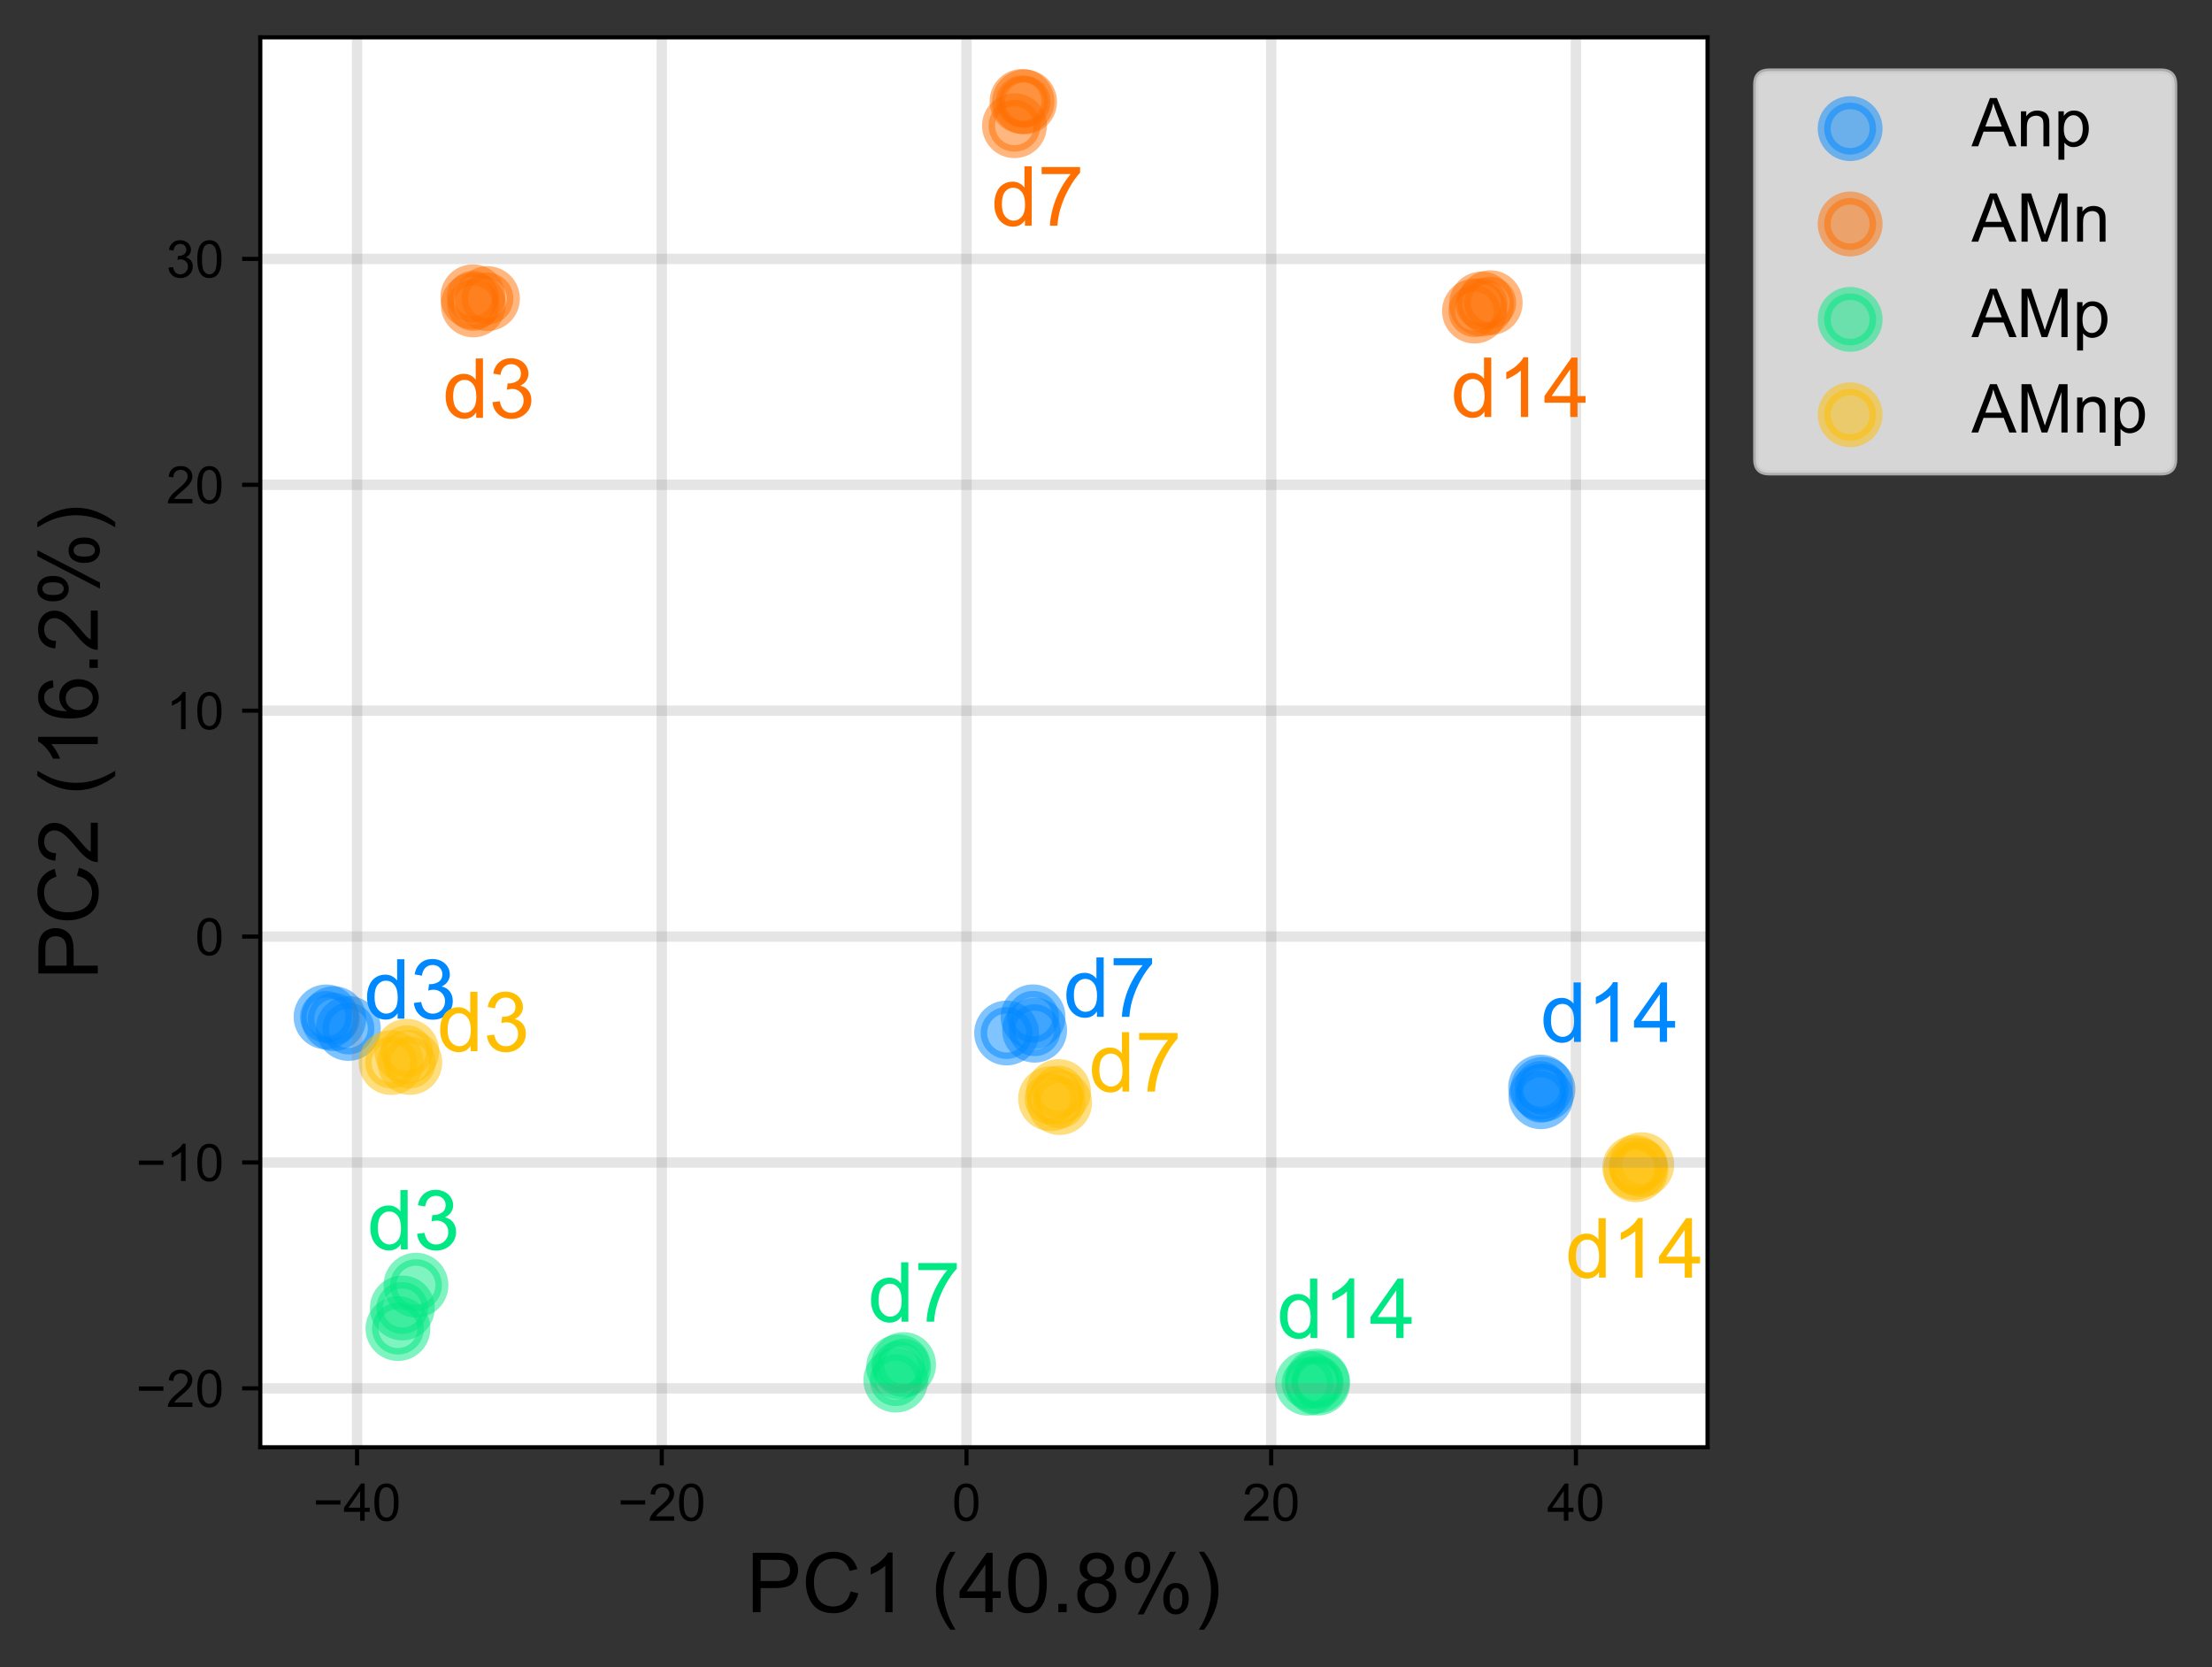 <?xml version="1.0" encoding="utf-8" standalone="no"?>
<!DOCTYPE svg PUBLIC "-//W3C//DTD SVG 1.1//EN"
  "http://www.w3.org/Graphics/SVG/1.1/DTD/svg11.dtd">
<!-- Created with matplotlib (https://matplotlib.org/) -->
<svg height="321.36pt" version="1.1" viewBox="0 0 426.426 321.36" width="426.426pt" xmlns="http://www.w3.org/2000/svg" xmlns:xlink="http://www.w3.org/1999/xlink">
 <rect x="0" y="0" width="426.426" height="321.36" fill="#333333" stroke="none"/>
 <defs>
  <style type="text/css">*{stroke-linecap:butt;stroke-linejoin:round;}</style>
 </defs>
 <g id="figure_1">
  <g id="patch_1">
   <path d="M 0 321.36 
L 426.426 321.36 
L 426.426 0 
L 0 0 
z
" style="fill:none;"/>
  </g>
  <g id="axes_1">
   <g id="patch_2">
    <path d="M 50.178 279 
L 329.178 279 
L 329.178 7.2 
L 50.178 7.2 
z
" style="fill:#ffffff;"/>
   </g>
   <g id="PathCollection_1">
    <defs>
     <path d="M 0 5 
C 1.326 5 2.598 4.473 3.536 3.536 
C 4.473 2.598 5 1.326 5 0 
C 5 -1.326 4.473 -2.598 3.536 -3.536 
C 2.598 -4.473 1.326 -5 0 -5 
C -1.326 -5 -2.598 -4.473 -3.536 -3.536 
C -4.473 -2.598 -5 -1.326 -5 0 
C -5 1.326 -4.473 2.598 -3.536 3.536 
C -2.598 4.473 -1.326 5 0 5 
z
" id="m3b0735d05e" style="stroke:#0088ff;stroke-opacity:0.5;stroke-width:2.5;"/>
    </defs>
    <g clip-path="url(#p80b74dccdc)">
     <use style="fill:#0088ff;fill-opacity:0.5;stroke:#0088ff;stroke-opacity:0.5;stroke-width:2.5;" x="64.339" xlink:href="#m3b0735d05e" y="196.369"/>
     <use style="fill:#0088ff;fill-opacity:0.5;stroke:#0088ff;stroke-opacity:0.5;stroke-width:2.5;" x="199.15" xlink:href="#m3b0735d05e" y="196.021"/>
     <use style="fill:#0088ff;fill-opacity:0.5;stroke:#0088ff;stroke-opacity:0.5;stroke-width:2.5;" x="297.001" xlink:href="#m3b0735d05e" y="209.556"/>
     <use style="fill:#0088ff;fill-opacity:0.5;stroke:#0088ff;stroke-opacity:0.5;stroke-width:2.5;" x="67.157" xlink:href="#m3b0735d05e" y="198.261"/>
     <use style="fill:#0088ff;fill-opacity:0.5;stroke:#0088ff;stroke-opacity:0.5;stroke-width:2.5;" x="199.456" xlink:href="#m3b0735d05e" y="198.597"/>
     <use style="fill:#0088ff;fill-opacity:0.5;stroke:#0088ff;stroke-opacity:0.5;stroke-width:2.5;" x="297.055" xlink:href="#m3b0735d05e" y="211.428"/>
     <use style="fill:#0088ff;fill-opacity:0.5;stroke:#0088ff;stroke-opacity:0.5;stroke-width:2.5;" x="62.859" xlink:href="#m3b0735d05e" y="196.037"/>
     <use style="fill:#0088ff;fill-opacity:0.5;stroke:#0088ff;stroke-opacity:0.5;stroke-width:2.5;" x="194.053" xlink:href="#m3b0735d05e" y="199.135"/>
     <use style="fill:#0088ff;fill-opacity:0.5;stroke:#0088ff;stroke-opacity:0.5;stroke-width:2.5;" x="297.45" xlink:href="#m3b0735d05e" y="210.008"/>
    </g>
   </g>
   <g id="PathCollection_2">
    <defs>
     <path d="M 0 5 
C 1.326 5 2.598 4.473 3.536 3.536 
C 4.473 2.598 5 1.326 5 0 
C 5 -1.326 4.473 -2.598 3.536 -3.536 
C 2.598 -4.473 1.326 -5 0 -5 
C -1.326 -5 -2.598 -4.473 -3.536 -3.536 
C -4.473 -2.598 -5 -1.326 -5 0 
C -5 1.326 -4.473 2.598 -3.536 3.536 
C -2.598 4.473 -1.326 5 0 5 
z
" id="mc42843d720" style="stroke:#ff6f00;stroke-opacity:0.5;stroke-width:2.5;"/>
    </defs>
    <g clip-path="url(#p80b74dccdc)">
     <use style="fill:#ff6f00;fill-opacity:0.5;stroke:#ff6f00;stroke-opacity:0.5;stroke-width:2.5;" x="91.239" xlink:href="#mc42843d720" y="58.779"/>
     <use style="fill:#ff6f00;fill-opacity:0.5;stroke:#ff6f00;stroke-opacity:0.5;stroke-width:2.5;" x="197.023" xlink:href="#mc42843d720" y="19.555"/>
     <use style="fill:#ff6f00;fill-opacity:0.5;stroke:#ff6f00;stroke-opacity:0.5;stroke-width:2.5;" x="285.612" xlink:href="#mc42843d720" y="58.607"/>
     <use style="fill:#ff6f00;fill-opacity:0.5;stroke:#ff6f00;stroke-opacity:0.5;stroke-width:2.5;" x="93.973" xlink:href="#mc42843d720" y="57.561"/>
     <use style="fill:#ff6f00;fill-opacity:0.5;stroke:#ff6f00;stroke-opacity:0.5;stroke-width:2.5;" x="195.571" xlink:href="#mc42843d720" y="24.236"/>
     <use style="fill:#ff6f00;fill-opacity:0.5;stroke:#ff6f00;stroke-opacity:0.5;stroke-width:2.5;" x="287.285" xlink:href="#mc42843d720" y="58.353"/>
     <use style="fill:#ff6f00;fill-opacity:0.5;stroke:#ff6f00;stroke-opacity:0.5;stroke-width:2.5;" x="91.156" xlink:href="#mc42843d720" y="57.218"/>
     <use style="fill:#ff6f00;fill-opacity:0.5;stroke:#ff6f00;stroke-opacity:0.5;stroke-width:2.5;" x="197.518" xlink:href="#mc42843d720" y="19.639"/>
     <use style="fill:#ff6f00;fill-opacity:0.5;stroke:#ff6f00;stroke-opacity:0.5;stroke-width:2.5;" x="284.25" xlink:href="#mc42843d720" y="59.973"/>
    </g>
   </g>
   <g id="PathCollection_3">
    <defs>
     <path d="M 0 5 
C 1.326 5 2.598 4.473 3.536 3.536 
C 4.473 2.598 5 1.326 5 0 
C 5 -1.326 4.473 -2.598 3.536 -3.536 
C 2.598 -4.473 1.326 -5 0 -5 
C -1.326 -5 -2.598 -4.473 -3.536 -3.536 
C -4.473 -2.598 -5 -1.326 -5 0 
C -5 1.326 -4.473 2.598 -3.536 3.536 
C -2.598 4.473 -1.326 5 0 5 
z
" id="md19618865d" style="stroke:#00e883;stroke-opacity:0.5;stroke-width:2.5;"/>
    </defs>
    <g clip-path="url(#p80b74dccdc)">
     <use style="fill:#00e883;fill-opacity:0.5;stroke:#00e883;stroke-opacity:0.5;stroke-width:2.5;" x="76.72" xlink:href="#md19618865d" y="256.11"/>
     <use style="fill:#00e883;fill-opacity:0.5;stroke:#00e883;stroke-opacity:0.5;stroke-width:2.5;" x="173.242" xlink:href="#md19618865d" y="263.495"/>
     <use style="fill:#00e883;fill-opacity:0.5;stroke:#00e883;stroke-opacity:0.5;stroke-width:2.5;" x="252.078" xlink:href="#md19618865d" y="266.645"/>
     <use style="fill:#00e883;fill-opacity:0.5;stroke:#00e883;stroke-opacity:0.5;stroke-width:2.5;" x="80.192" xlink:href="#md19618865d" y="247.749"/>
     <use style="fill:#00e883;fill-opacity:0.5;stroke:#00e883;stroke-opacity:0.5;stroke-width:2.5;" x="172.696" xlink:href="#md19618865d" y="266.056"/>
     <use style="fill:#00e883;fill-opacity:0.5;stroke:#00e883;stroke-opacity:0.5;stroke-width:2.5;" x="253.907" xlink:href="#md19618865d" y="266.249"/>
     <use style="fill:#00e883;fill-opacity:0.5;stroke:#00e883;stroke-opacity:0.5;stroke-width:2.5;" x="77.564" xlink:href="#md19618865d" y="252.148"/>
     <use style="fill:#00e883;fill-opacity:0.5;stroke:#00e883;stroke-opacity:0.5;stroke-width:2.5;" x="174.198" xlink:href="#md19618865d" y="263.054"/>
     <use style="fill:#00e883;fill-opacity:0.5;stroke:#00e883;stroke-opacity:0.5;stroke-width:2.5;" x="254.031" xlink:href="#md19618865d" y="266.623"/>
    </g>
   </g>
   <g id="PathCollection_4">
    <defs>
     <path d="M 0 5 
C 1.326 5 2.598 4.473 3.536 3.536 
C 4.473 2.598 5 1.326 5 0 
C 5 -1.326 4.473 -2.598 3.536 -3.536 
C 2.598 -4.473 1.326 -5 0 -5 
C -1.326 -5 -2.598 -4.473 -3.536 -3.536 
C -4.473 -2.598 -5 -1.326 -5 0 
C -5 1.326 -4.473 2.598 -3.536 3.536 
C -2.598 4.473 -1.326 5 0 5 
z
" id="mb1bebbeb86" style="stroke:#ffbf00;stroke-opacity:0.5;stroke-width:2.5;"/>
    </defs>
    <g clip-path="url(#p80b74dccdc)">
     <use style="fill:#ffbf00;fill-opacity:0.5;stroke:#ffbf00;stroke-opacity:0.5;stroke-width:2.5;" x="78.426" xlink:href="#mb1bebbeb86" y="202.653"/>
     <use style="fill:#ffbf00;fill-opacity:0.5;stroke:#ffbf00;stroke-opacity:0.5;stroke-width:2.5;" x="204.07" xlink:href="#mb1bebbeb86" y="210.425"/>
     <use style="fill:#ffbf00;fill-opacity:0.5;stroke:#ffbf00;stroke-opacity:0.5;stroke-width:2.5;" x="316.496" xlink:href="#mb1bebbeb86" y="224.517"/>
     <use style="fill:#ffbf00;fill-opacity:0.5;stroke:#ffbf00;stroke-opacity:0.5;stroke-width:2.5;" x="75.402" xlink:href="#mb1bebbeb86" y="204.83"/>
     <use style="fill:#ffbf00;fill-opacity:0.5;stroke:#ffbf00;stroke-opacity:0.5;stroke-width:2.5;" x="204.274" xlink:href="#mb1bebbeb86" y="212.548"/>
     <use style="fill:#ffbf00;fill-opacity:0.5;stroke:#ffbf00;stroke-opacity:0.5;stroke-width:2.5;" x="315.373" xlink:href="#mb1bebbeb86" y="225.507"/>
     <use style="fill:#ffbf00;fill-opacity:0.5;stroke:#ffbf00;stroke-opacity:0.5;stroke-width:2.5;" x="79.008" xlink:href="#mb1bebbeb86" y="204.813"/>
     <use style="fill:#ffbf00;fill-opacity:0.5;stroke:#ffbf00;stroke-opacity:0.5;stroke-width:2.5;" x="202.526" xlink:href="#mb1bebbeb86" y="211.806"/>
     <use style="fill:#ffbf00;fill-opacity:0.5;stroke:#ffbf00;stroke-opacity:0.5;stroke-width:2.5;" x="315.141" xlink:href="#mb1bebbeb86" y="225.066"/>
    </g>
   </g>
   <g id="matplotlib.axis_1">
    <g id="xtick_1">
     <g id="line2d_1">
      <path clip-path="url(#p80b74dccdc)" d="M 68.835 279 
L 68.835 7.2 
" style="fill:none;stroke:#808080;stroke-linecap:square;stroke-opacity:0.2;stroke-width:2;"/>
     </g>
     <g id="line2d_2">
      <defs>
       <path d="M 0 0 
L 0 3.5 
" id="m4e7e2344c7" style="stroke:#000000;stroke-width:0.8;"/>
      </defs>
      <g>
       <use style="stroke:#000000;stroke-width:0.8;" x="68.835" xlink:href="#m4e7e2344c7" y="279"/>
      </g>
     </g>
     <g id="text_1">
      <!-- −40 -->
      <g transform="translate(60.353 293.158)scale(0.1 -0.1)">
       <defs>
        <path d="M 52.828 31.203 
L 5.562 31.203 
L 5.562 39.406 
L 52.828 39.406 
z
" id="ArialMT-8722"/>
        <path d="M 32.328 0 
L 32.328 17.141 
L 1.266 17.141 
L 1.266 25.203 
L 33.938 71.578 
L 41.109 71.578 
L 41.109 25.203 
L 50.781 25.203 
L 50.781 17.141 
L 41.109 17.141 
L 41.109 0 
z
M 32.328 25.203 
L 32.328 57.469 
L 9.906 25.203 
z
" id="ArialMT-52"/>
        <path d="M 4.156 35.297 
Q 4.156 48 6.766 55.734 
Q 9.375 63.484 14.516 67.672 
Q 19.672 71.875 27.484 71.875 
Q 33.25 71.875 37.594 69.547 
Q 41.938 67.234 44.766 62.859 
Q 47.609 58.5 49.219 52.219 
Q 50.828 45.953 50.828 35.297 
Q 50.828 22.703 48.234 14.969 
Q 45.656 7.234 40.5 3 
Q 35.359 -1.219 27.484 -1.219 
Q 17.141 -1.219 11.234 6.203 
Q 4.156 15.141 4.156 35.297 
z
M 13.188 35.297 
Q 13.188 17.672 17.312 11.828 
Q 21.438 6 27.484 6 
Q 33.547 6 37.672 11.859 
Q 41.797 17.719 41.797 35.297 
Q 41.797 52.984 37.672 58.781 
Q 33.547 64.594 27.391 64.594 
Q 21.344 64.594 17.719 59.469 
Q 13.188 52.938 13.188 35.297 
z
" id="ArialMT-48"/>
       </defs>
       <use xlink:href="#ArialMT-8722"/>
       <use x="58.398" xlink:href="#ArialMT-52"/>
       <use x="114.014" xlink:href="#ArialMT-48"/>
      </g>
     </g>
    </g>
    <g id="xtick_2">
     <g id="line2d_3">
      <path clip-path="url(#p80b74dccdc)" d="M 127.577 279 
L 127.577 7.2 
" style="fill:none;stroke:#808080;stroke-linecap:square;stroke-opacity:0.2;stroke-width:2;"/>
     </g>
     <g id="line2d_4">
      <g>
       <use style="stroke:#000000;stroke-width:0.8;" x="127.577" xlink:href="#m4e7e2344c7" y="279"/>
      </g>
     </g>
     <g id="text_2">
      <!-- −20 -->
      <g transform="translate(119.096 293.158)scale(0.1 -0.1)">
       <defs>
        <path d="M 50.344 8.453 
L 50.344 0 
L 3.031 0 
Q 2.938 3.172 4.047 6.109 
Q 5.859 10.938 9.828 15.625 
Q 13.812 20.312 21.344 26.469 
Q 33.016 36.031 37.109 41.625 
Q 41.219 47.219 41.219 52.203 
Q 41.219 57.422 37.469 61 
Q 33.734 64.594 27.734 64.594 
Q 21.391 64.594 17.578 60.781 
Q 13.766 56.984 13.719 50.25 
L 4.688 51.172 
Q 5.609 61.281 11.656 66.578 
Q 17.719 71.875 27.938 71.875 
Q 38.234 71.875 44.234 66.156 
Q 50.25 60.453 50.25 52 
Q 50.25 47.703 48.484 43.547 
Q 46.734 39.406 42.656 34.812 
Q 38.578 30.219 29.109 22.219 
Q 21.188 15.578 18.938 13.203 
Q 16.703 10.844 15.234 8.453 
z
" id="ArialMT-50"/>
       </defs>
       <use xlink:href="#ArialMT-8722"/>
       <use x="58.398" xlink:href="#ArialMT-50"/>
       <use x="114.014" xlink:href="#ArialMT-48"/>
      </g>
     </g>
    </g>
    <g id="xtick_3">
     <g id="line2d_5">
      <path clip-path="url(#p80b74dccdc)" d="M 186.319 279 
L 186.319 7.2 
" style="fill:none;stroke:#808080;stroke-linecap:square;stroke-opacity:0.2;stroke-width:2;"/>
     </g>
     <g id="line2d_6">
      <g>
       <use style="stroke:#000000;stroke-width:0.8;" x="186.319" xlink:href="#m4e7e2344c7" y="279"/>
      </g>
     </g>
     <g id="text_3">
      <!-- 0 -->
      <g transform="translate(183.539 293.158)scale(0.1 -0.1)">
       <use xlink:href="#ArialMT-48"/>
      </g>
     </g>
    </g>
    <g id="xtick_4">
     <g id="line2d_7">
      <path clip-path="url(#p80b74dccdc)" d="M 245.061 279 
L 245.061 7.2 
" style="fill:none;stroke:#808080;stroke-linecap:square;stroke-opacity:0.2;stroke-width:2;"/>
     </g>
     <g id="line2d_8">
      <g>
       <use style="stroke:#000000;stroke-width:0.8;" x="245.061" xlink:href="#m4e7e2344c7" y="279"/>
      </g>
     </g>
     <g id="text_4">
      <!-- 20 -->
      <g transform="translate(239.501 293.158)scale(0.1 -0.1)">
       <use xlink:href="#ArialMT-50"/>
       <use x="55.615" xlink:href="#ArialMT-48"/>
      </g>
     </g>
    </g>
    <g id="xtick_5">
     <g id="line2d_9">
      <path clip-path="url(#p80b74dccdc)" d="M 303.804 279 
L 303.804 7.2 
" style="fill:none;stroke:#808080;stroke-linecap:square;stroke-opacity:0.2;stroke-width:2;"/>
     </g>
     <g id="line2d_10">
      <g>
       <use style="stroke:#000000;stroke-width:0.8;" x="303.804" xlink:href="#m4e7e2344c7" y="279"/>
      </g>
     </g>
     <g id="text_5">
      <!-- 40 -->
      <g transform="translate(298.243 293.158)scale(0.1 -0.1)">
       <use xlink:href="#ArialMT-52"/>
       <use x="55.615" xlink:href="#ArialMT-48"/>
      </g>
     </g>
    </g>
    <g id="text_6">
     <!-- PC1 (40.8%) -->
     <g transform="translate(143.882 310.793)scale(0.16 -0.16)">
      <defs>
       <path d="M 7.719 0 
L 7.719 71.578 
L 34.719 71.578 
Q 41.844 71.578 45.609 70.906 
Q 50.875 70.016 54.438 67.547 
Q 58.016 65.094 60.188 60.641 
Q 62.359 56.203 62.359 50.875 
Q 62.359 41.75 56.547 35.422 
Q 50.734 29.109 35.547 29.109 
L 17.188 29.109 
L 17.188 0 
z
M 17.188 37.547 
L 35.688 37.547 
Q 44.875 37.547 48.734 40.969 
Q 52.594 44.391 52.594 50.594 
Q 52.594 55.078 50.312 58.266 
Q 48.047 61.469 44.344 62.5 
Q 41.938 63.141 35.5 63.141 
L 17.188 63.141 
z
" id="ArialMT-80"/>
       <path d="M 58.797 25.094 
L 68.266 22.703 
Q 65.281 11.031 57.547 4.906 
Q 49.812 -1.219 38.625 -1.219 
Q 27.047 -1.219 19.797 3.484 
Q 12.547 8.203 8.766 17.141 
Q 4.984 26.078 4.984 36.328 
Q 4.984 47.516 9.25 55.828 
Q 13.531 64.156 21.406 68.469 
Q 29.297 72.797 38.766 72.797 
Q 49.516 72.797 56.828 67.328 
Q 64.156 61.859 67.047 51.953 
L 57.719 49.75 
Q 55.219 57.562 50.484 61.125 
Q 45.75 64.703 38.578 64.703 
Q 30.328 64.703 24.781 60.734 
Q 19.234 56.781 16.984 50.109 
Q 14.75 43.453 14.75 36.375 
Q 14.75 27.25 17.406 20.438 
Q 20.062 13.625 25.672 10.25 
Q 31.297 6.891 37.844 6.891 
Q 45.797 6.891 51.312 11.469 
Q 56.844 16.062 58.797 25.094 
z
" id="ArialMT-67"/>
       <path d="M 37.25 0 
L 28.469 0 
L 28.469 56 
Q 25.297 52.984 20.141 49.953 
Q 14.984 46.922 10.891 45.406 
L 10.891 53.906 
Q 18.266 57.375 23.781 62.297 
Q 29.297 67.234 31.594 71.875 
L 37.25 71.875 
z
" id="ArialMT-49"/>
       <path id="ArialMT-32"/>
       <path d="M 23.391 -21.047 
Q 16.109 -11.859 11.078 0.438 
Q 6.062 12.75 6.062 25.922 
Q 6.062 37.547 9.812 48.188 
Q 14.203 60.547 23.391 72.797 
L 29.688 72.797 
Q 23.781 62.641 21.875 58.297 
Q 18.891 51.562 17.188 44.234 
Q 15.094 35.109 15.094 25.875 
Q 15.094 2.391 29.688 -21.047 
z
" id="ArialMT-40"/>
       <path d="M 9.078 0 
L 9.078 10.016 
L 19.094 10.016 
L 19.094 0 
z
" id="ArialMT-46"/>
       <path d="M 17.672 38.812 
Q 12.203 40.828 9.562 44.531 
Q 6.938 48.25 6.938 53.422 
Q 6.938 61.234 12.547 66.547 
Q 18.172 71.875 27.484 71.875 
Q 36.859 71.875 42.578 66.422 
Q 48.297 60.984 48.297 53.172 
Q 48.297 48.188 45.672 44.5 
Q 43.062 40.828 37.75 38.812 
Q 44.344 36.672 47.781 31.875 
Q 51.219 27.094 51.219 20.453 
Q 51.219 11.281 44.719 5.031 
Q 38.234 -1.219 27.641 -1.219 
Q 17.047 -1.219 10.547 5.047 
Q 4.047 11.328 4.047 20.703 
Q 4.047 27.688 7.594 32.391 
Q 11.141 37.109 17.672 38.812 
z
M 15.922 53.719 
Q 15.922 48.641 19.188 45.406 
Q 22.469 42.188 27.688 42.188 
Q 32.766 42.188 36.016 45.375 
Q 39.266 48.578 39.266 53.219 
Q 39.266 58.062 35.906 61.359 
Q 32.562 64.656 27.594 64.656 
Q 22.562 64.656 19.234 61.422 
Q 15.922 58.203 15.922 53.719 
z
M 13.094 20.656 
Q 13.094 16.891 14.875 13.375 
Q 16.656 9.859 20.172 7.922 
Q 23.688 6 27.734 6 
Q 34.031 6 38.125 10.047 
Q 42.234 14.109 42.234 20.359 
Q 42.234 26.703 38.016 30.859 
Q 33.797 35.016 27.438 35.016 
Q 21.234 35.016 17.156 30.906 
Q 13.094 26.812 13.094 20.656 
z
" id="ArialMT-56"/>
       <path d="M 5.812 54.391 
Q 5.812 62.062 9.672 67.422 
Q 13.531 72.797 20.844 72.797 
Q 27.594 72.797 32 67.984 
Q 36.422 63.188 36.422 53.859 
Q 36.422 44.781 31.953 39.875 
Q 27.484 34.969 20.953 34.969 
Q 14.453 34.969 10.125 39.797 
Q 5.812 44.625 5.812 54.391 
z
M 21.094 66.75 
Q 17.828 66.75 15.656 63.906 
Q 13.484 61.078 13.484 53.516 
Q 13.484 46.625 15.672 43.812 
Q 17.875 41.016 21.094 41.016 
Q 24.422 41.016 26.594 43.844 
Q 28.766 46.688 28.766 54.203 
Q 28.766 61.141 26.562 63.938 
Q 24.359 66.75 21.094 66.75 
z
M 21.141 -2.641 
L 60.297 72.797 
L 67.438 72.797 
L 28.422 -2.641 
z
M 52.094 16.797 
Q 52.094 24.516 55.953 29.859 
Q 59.812 35.203 67.188 35.203 
Q 73.922 35.203 78.344 30.391 
Q 82.766 25.594 82.766 16.266 
Q 82.766 7.172 78.297 2.266 
Q 73.828 -2.641 67.234 -2.641 
Q 60.75 -2.641 56.422 2.219 
Q 52.094 7.078 52.094 16.797 
z
M 67.438 29.156 
Q 64.109 29.156 61.938 26.312 
Q 59.766 23.484 59.766 15.922 
Q 59.766 9.078 61.953 6.25 
Q 64.156 3.422 67.391 3.422 
Q 70.75 3.422 72.922 6.25 
Q 75.094 9.078 75.094 16.609 
Q 75.094 23.531 72.891 26.344 
Q 70.703 29.156 67.438 29.156 
z
" id="ArialMT-37"/>
       <path d="M 12.359 -21.047 
L 6.062 -21.047 
Q 20.656 2.391 20.656 25.875 
Q 20.656 35.062 18.562 44.094 
Q 16.891 51.422 13.922 58.156 
Q 12.016 62.547 6.062 72.797 
L 12.359 72.797 
Q 21.531 60.547 25.922 48.188 
Q 29.688 37.547 29.688 25.922 
Q 29.688 12.75 24.625 0.438 
Q 19.578 -11.859 12.359 -21.047 
z
" id="ArialMT-41"/>
      </defs>
      <use xlink:href="#ArialMT-80"/>
      <use x="66.699" xlink:href="#ArialMT-67"/>
      <use x="138.916" xlink:href="#ArialMT-49"/>
      <use x="194.531" xlink:href="#ArialMT-32"/>
      <use x="222.314" xlink:href="#ArialMT-40"/>
      <use x="255.615" xlink:href="#ArialMT-52"/>
      <use x="311.23" xlink:href="#ArialMT-48"/>
      <use x="366.846" xlink:href="#ArialMT-46"/>
      <use x="394.629" xlink:href="#ArialMT-56"/>
      <use x="450.244" xlink:href="#ArialMT-37"/>
      <use x="539.16" xlink:href="#ArialMT-41"/>
     </g>
    </g>
   </g>
   <g id="matplotlib.axis_2">
    <g id="ytick_1">
     <g id="line2d_11">
      <path clip-path="url(#p80b74dccdc)" d="M 50.178 267.637 
L 329.178 267.637 
" style="fill:none;stroke:#808080;stroke-linecap:square;stroke-opacity:0.2;stroke-width:2;"/>
     </g>
     <g id="line2d_12">
      <defs>
       <path d="M 0 0 
L -3.5 0 
" id="md088b7213b" style="stroke:#000000;stroke-width:0.8;"/>
      </defs>
      <g>
       <use style="stroke:#000000;stroke-width:0.8;" x="50.178" xlink:href="#md088b7213b" y="267.637"/>
      </g>
     </g>
     <g id="text_7">
      <!-- −20 -->
      <g transform="translate(26.215 271.216)scale(0.1 -0.1)">
       <use xlink:href="#ArialMT-8722"/>
       <use x="58.398" xlink:href="#ArialMT-50"/>
       <use x="114.014" xlink:href="#ArialMT-48"/>
      </g>
     </g>
    </g>
    <g id="ytick_2">
     <g id="line2d_13">
      <path clip-path="url(#p80b74dccdc)" d="M 50.178 224.091 
L 329.178 224.091 
" style="fill:none;stroke:#808080;stroke-linecap:square;stroke-opacity:0.2;stroke-width:2;"/>
     </g>
     <g id="line2d_14">
      <g>
       <use style="stroke:#000000;stroke-width:0.8;" x="50.178" xlink:href="#md088b7213b" y="224.091"/>
      </g>
     </g>
     <g id="text_8">
      <!-- −10 -->
      <g transform="translate(26.215 227.67)scale(0.1 -0.1)">
       <use xlink:href="#ArialMT-8722"/>
       <use x="58.398" xlink:href="#ArialMT-49"/>
       <use x="114.014" xlink:href="#ArialMT-48"/>
      </g>
     </g>
    </g>
    <g id="ytick_3">
     <g id="line2d_15">
      <path clip-path="url(#p80b74dccdc)" d="M 50.178 180.545 
L 329.178 180.545 
" style="fill:none;stroke:#808080;stroke-linecap:square;stroke-opacity:0.2;stroke-width:2;"/>
     </g>
     <g id="line2d_16">
      <g>
       <use style="stroke:#000000;stroke-width:0.8;" x="50.178" xlink:href="#md088b7213b" y="180.545"/>
      </g>
     </g>
     <g id="text_9">
      <!-- 0 -->
      <g transform="translate(37.617 184.124)scale(0.1 -0.1)">
       <use xlink:href="#ArialMT-48"/>
      </g>
     </g>
    </g>
    <g id="ytick_4">
     <g id="line2d_17">
      <path clip-path="url(#p80b74dccdc)" d="M 50.178 136.999 
L 329.178 136.999 
" style="fill:none;stroke:#808080;stroke-linecap:square;stroke-opacity:0.2;stroke-width:2;"/>
     </g>
     <g id="line2d_18">
      <g>
       <use style="stroke:#000000;stroke-width:0.8;" x="50.178" xlink:href="#md088b7213b" y="136.999"/>
      </g>
     </g>
     <g id="text_10">
      <!-- 10 -->
      <g transform="translate(32.056 140.578)scale(0.1 -0.1)">
       <use xlink:href="#ArialMT-49"/>
       <use x="55.615" xlink:href="#ArialMT-48"/>
      </g>
     </g>
    </g>
    <g id="ytick_5">
     <g id="line2d_19">
      <path clip-path="url(#p80b74dccdc)" d="M 50.178 93.454 
L 329.178 93.454 
" style="fill:none;stroke:#808080;stroke-linecap:square;stroke-opacity:0.2;stroke-width:2;"/>
     </g>
     <g id="line2d_20">
      <g>
       <use style="stroke:#000000;stroke-width:0.8;" x="50.178" xlink:href="#md088b7213b" y="93.454"/>
      </g>
     </g>
     <g id="text_11">
      <!-- 20 -->
      <g transform="translate(32.056 97.033)scale(0.1 -0.1)">
       <use xlink:href="#ArialMT-50"/>
       <use x="55.615" xlink:href="#ArialMT-48"/>
      </g>
     </g>
    </g>
    <g id="ytick_6">
     <g id="line2d_21">
      <path clip-path="url(#p80b74dccdc)" d="M 50.178 49.908 
L 329.178 49.908 
" style="fill:none;stroke:#808080;stroke-linecap:square;stroke-opacity:0.2;stroke-width:2;"/>
     </g>
     <g id="line2d_22">
      <g>
       <use style="stroke:#000000;stroke-width:0.8;" x="50.178" xlink:href="#md088b7213b" y="49.908"/>
      </g>
     </g>
     <g id="text_12">
      <!-- 30 -->
      <g transform="translate(32.056 53.487)scale(0.1 -0.1)">
       <defs>
        <path d="M 4.203 18.891 
L 12.984 20.062 
Q 14.5 12.594 18.141 9.297 
Q 21.781 6 27 6 
Q 33.203 6 37.469 10.297 
Q 41.75 14.594 41.75 20.953 
Q 41.75 27 37.797 30.922 
Q 33.844 34.859 27.734 34.859 
Q 25.25 34.859 21.531 33.891 
L 22.516 41.609 
Q 23.391 41.5 23.922 41.5 
Q 29.547 41.5 34.031 44.422 
Q 38.531 47.359 38.531 53.469 
Q 38.531 58.297 35.25 61.469 
Q 31.984 64.656 26.812 64.656 
Q 21.688 64.656 18.266 61.422 
Q 14.844 58.203 13.875 51.766 
L 5.078 53.328 
Q 6.688 62.156 12.391 67.016 
Q 18.109 71.875 26.609 71.875 
Q 32.469 71.875 37.391 69.359 
Q 42.328 66.844 44.938 62.5 
Q 47.562 58.156 47.562 53.266 
Q 47.562 48.641 45.062 44.828 
Q 42.578 41.016 37.703 38.766 
Q 44.047 37.312 47.562 32.688 
Q 51.078 28.078 51.078 21.141 
Q 51.078 11.766 44.234 5.25 
Q 37.406 -1.266 26.953 -1.266 
Q 17.531 -1.266 11.297 4.344 
Q 5.078 9.969 4.203 18.891 
z
" id="ArialMT-51"/>
       </defs>
       <use xlink:href="#ArialMT-51"/>
       <use x="55.615" xlink:href="#ArialMT-48"/>
      </g>
     </g>
    </g>
    <g id="text_13">
     <!-- PC2 (16.2%) -->
     <g transform="translate(18.848 188.895)rotate(-90)scale(0.16 -0.16)">
      <defs>
       <path d="M 49.75 54.047 
L 41.016 53.375 
Q 39.844 58.547 37.703 60.891 
Q 34.125 64.656 28.906 64.656 
Q 24.703 64.656 21.531 62.312 
Q 17.391 59.281 14.984 53.469 
Q 12.594 47.656 12.5 36.922 
Q 15.672 41.75 20.266 44.094 
Q 24.859 46.438 29.891 46.438 
Q 38.672 46.438 44.844 39.969 
Q 51.031 33.5 51.031 23.25 
Q 51.031 16.5 48.125 10.719 
Q 45.219 4.938 40.141 1.859 
Q 35.062 -1.219 28.609 -1.219 
Q 17.625 -1.219 10.688 6.859 
Q 3.766 14.938 3.766 33.5 
Q 3.766 54.25 11.422 63.672 
Q 18.109 71.875 29.438 71.875 
Q 37.891 71.875 43.281 67.141 
Q 48.688 62.406 49.75 54.047 
z
M 13.875 23.188 
Q 13.875 18.656 15.797 14.5 
Q 17.719 10.359 21.188 8.172 
Q 24.656 6 28.469 6 
Q 34.031 6 38.031 10.484 
Q 42.047 14.984 42.047 22.703 
Q 42.047 30.125 38.078 34.391 
Q 34.125 38.672 28.125 38.672 
Q 22.172 38.672 18.016 34.391 
Q 13.875 30.125 13.875 23.188 
z
" id="ArialMT-54"/>
      </defs>
      <use xlink:href="#ArialMT-80"/>
      <use x="66.699" xlink:href="#ArialMT-67"/>
      <use x="138.916" xlink:href="#ArialMT-50"/>
      <use x="194.531" xlink:href="#ArialMT-32"/>
      <use x="222.314" xlink:href="#ArialMT-40"/>
      <use x="255.615" xlink:href="#ArialMT-49"/>
      <use x="311.23" xlink:href="#ArialMT-54"/>
      <use x="366.846" xlink:href="#ArialMT-46"/>
      <use x="394.629" xlink:href="#ArialMT-50"/>
      <use x="450.244" xlink:href="#ArialMT-37"/>
      <use x="539.16" xlink:href="#ArialMT-41"/>
     </g>
    </g>
   </g>
   <g id="patch_3">
    <path d="M 50.178 279 
L 50.178 7.2 
" style="fill:none;stroke:#000000;stroke-linecap:square;stroke-linejoin:miter;stroke-width:0.8;"/>
   </g>
   <g id="patch_4">
    <path d="M 329.178 279 
L 329.178 7.2 
" style="fill:none;stroke:#000000;stroke-linecap:square;stroke-linejoin:miter;stroke-width:0.8;"/>
   </g>
   <g id="patch_5">
    <path d="M 50.178 279 
L 329.178 279 
" style="fill:none;stroke:#000000;stroke-linecap:square;stroke-linejoin:miter;stroke-width:0.8;"/>
   </g>
   <g id="patch_6">
    <path d="M 50.178 7.2 
L 329.178 7.2 
" style="fill:none;stroke:#000000;stroke-linecap:square;stroke-linejoin:miter;stroke-width:0.8;"/>
   </g>
   <g id="text_14">
    <!-- d3 -->
    <g style="fill:#0088ff;" transform="translate(70.213 196.369)scale(0.16 -0.16)">
     <defs>
      <path d="M 40.234 0 
L 40.234 6.547 
Q 35.297 -1.172 25.734 -1.172 
Q 19.531 -1.172 14.328 2.25 
Q 9.125 5.672 6.266 11.797 
Q 3.422 17.922 3.422 25.875 
Q 3.422 33.641 6 39.969 
Q 8.594 46.297 13.766 49.656 
Q 18.953 53.031 25.344 53.031 
Q 30.031 53.031 33.688 51.047 
Q 37.359 49.078 39.656 45.906 
L 39.656 71.578 
L 48.391 71.578 
L 48.391 0 
z
M 12.453 25.875 
Q 12.453 15.922 16.641 10.984 
Q 20.844 6.062 26.562 6.062 
Q 32.328 6.062 36.344 10.766 
Q 40.375 15.484 40.375 25.141 
Q 40.375 35.797 36.266 40.766 
Q 32.172 45.75 26.172 45.75 
Q 20.312 45.75 16.375 40.969 
Q 12.453 36.188 12.453 25.875 
z
" id="ArialMT-100"/>
     </defs>
     <use xlink:href="#ArialMT-100"/>
     <use x="55.615" xlink:href="#ArialMT-51"/>
    </g>
   </g>
   <g id="text_15">
    <!-- d7 -->
    <g style="fill:#0088ff;" transform="translate(205.025 196.021)scale(0.16 -0.16)">
     <defs>
      <path d="M 4.734 62.203 
L 4.734 70.656 
L 51.078 70.656 
L 51.078 63.812 
Q 44.234 56.547 37.516 44.484 
Q 30.812 32.422 27.156 19.672 
Q 24.516 10.688 23.781 0 
L 14.75 0 
Q 14.891 8.453 18.062 20.406 
Q 21.234 32.375 27.172 43.484 
Q 33.109 54.594 39.797 62.203 
z
" id="ArialMT-55"/>
     </defs>
     <use xlink:href="#ArialMT-100"/>
     <use x="55.615" xlink:href="#ArialMT-55"/>
    </g>
   </g>
   <g id="text_16">
    <!-- d14 -->
    <g style="fill:#0088ff;" transform="translate(297.001 200.847)scale(0.16 -0.16)">
     <use xlink:href="#ArialMT-100"/>
     <use x="55.615" xlink:href="#ArialMT-49"/>
     <use x="111.23" xlink:href="#ArialMT-52"/>
    </g>
   </g>
   <g id="text_17">
    <!-- d3 -->
    <g style="fill:#ff6f00;" transform="translate(85.364 80.552)scale(0.16 -0.16)">
     <use xlink:href="#ArialMT-100"/>
     <use x="55.615" xlink:href="#ArialMT-51"/>
    </g>
   </g>
   <g id="text_18">
    <!-- d7 -->
    <g style="fill:#ff6f00;" transform="translate(191.148 43.505)scale(0.16 -0.16)">
     <use xlink:href="#ArialMT-100"/>
     <use x="55.615" xlink:href="#ArialMT-55"/>
    </g>
   </g>
   <g id="text_19">
    <!-- d14 -->
    <g style="fill:#ff6f00;" transform="translate(279.738 80.38)scale(0.16 -0.16)">
     <use xlink:href="#ArialMT-100"/>
     <use x="55.615" xlink:href="#ArialMT-49"/>
     <use x="111.23" xlink:href="#ArialMT-52"/>
    </g>
   </g>
   <g id="text_20">
    <!-- d3 -->
    <g style="fill:#00e883;" transform="translate(70.846 240.869)scale(0.16 -0.16)">
     <use xlink:href="#ArialMT-100"/>
     <use x="55.615" xlink:href="#ArialMT-51"/>
    </g>
   </g>
   <g id="text_21">
    <!-- d7 -->
    <g style="fill:#00e883;" transform="translate(167.368 254.786)scale(0.16 -0.16)">
     <use xlink:href="#ArialMT-100"/>
     <use x="55.615" xlink:href="#ArialMT-55"/>
    </g>
   </g>
   <g id="text_22">
    <!-- d14 -->
    <g style="fill:#00e883;" transform="translate(246.204 257.936)scale(0.16 -0.16)">
     <use xlink:href="#ArialMT-100"/>
     <use x="55.615" xlink:href="#ArialMT-49"/>
     <use x="111.23" xlink:href="#ArialMT-52"/>
    </g>
   </g>
   <g id="text_23">
    <!-- d3 -->
    <g style="fill:#ffbf00;" transform="translate(84.3 202.653)scale(0.16 -0.16)">
     <use xlink:href="#ArialMT-100"/>
     <use x="55.615" xlink:href="#ArialMT-51"/>
    </g>
   </g>
   <g id="text_24">
    <!-- d7 -->
    <g style="fill:#ffbf00;" transform="translate(209.944 210.425)scale(0.16 -0.16)">
     <use xlink:href="#ArialMT-100"/>
     <use x="55.615" xlink:href="#ArialMT-55"/>
    </g>
   </g>
   <g id="text_25">
    <!-- d14 -->
    <g style="fill:#ffbf00;" transform="translate(301.81 246.29)scale(0.16 -0.16)">
     <use xlink:href="#ArialMT-100"/>
     <use x="55.615" xlink:href="#ArialMT-49"/>
     <use x="111.23" xlink:href="#ArialMT-52"/>
    </g>
   </g>
   <g id="legend_1">
    <g id="patch_7">
     <path d="M 341.067 91.156 
L 416.626 91.156 
Q 419.226 91.156 419.226 88.556 
L 419.226 16.3 
Q 419.226 13.7 416.626 13.7 
L 341.067 13.7 
Q 338.467 13.7 338.467 16.3 
L 338.467 88.556 
Q 338.467 91.156 341.067 91.156 
z
" style="fill:#ffffff;opacity:0.8;stroke:#cccccc;stroke-linejoin:miter;"/>
    </g>
    <g id="PathCollection_5">
     <g>
      <use style="fill:#0088ff;fill-opacity:0.5;stroke:#0088ff;stroke-opacity:0.5;stroke-width:2.5;" x="356.668" xlink:href="#m3b0735d05e" y="24.793"/>
     </g>
    </g>
    <g id="text_26">
     <!-- Anp -->
     <g transform="translate(380.067 28.205)scale(0.13 -0.13)">
      <defs>
       <path d="M -0.141 0 
L 27.344 71.578 
L 37.547 71.578 
L 66.844 0 
L 56.062 0 
L 47.703 21.688 
L 17.781 21.688 
L 9.906 0 
z
M 20.516 29.391 
L 44.781 29.391 
L 37.312 49.219 
Q 33.891 58.25 32.234 64.062 
Q 30.859 57.172 28.375 50.391 
z
" id="ArialMT-65"/>
       <path d="M 6.594 0 
L 6.594 51.859 
L 14.5 51.859 
L 14.5 44.484 
Q 20.219 53.031 31 53.031 
Q 35.688 53.031 39.625 51.344 
Q 43.562 49.656 45.516 46.922 
Q 47.469 44.188 48.25 40.438 
Q 48.734 37.984 48.734 31.891 
L 48.734 0 
L 39.938 0 
L 39.938 31.547 
Q 39.938 36.922 38.906 39.578 
Q 37.891 42.234 35.281 43.812 
Q 32.672 45.406 29.156 45.406 
Q 23.531 45.406 19.453 41.844 
Q 15.375 38.281 15.375 28.328 
L 15.375 0 
z
" id="ArialMT-110"/>
       <path d="M 6.594 -19.875 
L 6.594 51.859 
L 14.594 51.859 
L 14.594 45.125 
Q 17.438 49.078 21 51.047 
Q 24.562 53.031 29.641 53.031 
Q 36.281 53.031 41.359 49.609 
Q 46.438 46.188 49.016 39.953 
Q 51.609 33.734 51.609 26.312 
Q 51.609 18.359 48.75 11.984 
Q 45.906 5.609 40.453 2.219 
Q 35.016 -1.172 29 -1.172 
Q 24.609 -1.172 21.109 0.688 
Q 17.625 2.547 15.375 5.375 
L 15.375 -19.875 
z
M 14.547 25.641 
Q 14.547 15.625 18.594 10.844 
Q 22.656 6.062 28.422 6.062 
Q 34.281 6.062 38.453 11.016 
Q 42.625 15.969 42.625 26.375 
Q 42.625 36.281 38.547 41.203 
Q 34.469 46.141 28.812 46.141 
Q 23.188 46.141 18.859 40.891 
Q 14.547 35.641 14.547 25.641 
z
" id="ArialMT-112"/>
      </defs>
      <use xlink:href="#ArialMT-65"/>
      <use x="66.699" xlink:href="#ArialMT-110"/>
      <use x="122.314" xlink:href="#ArialMT-112"/>
     </g>
    </g>
    <g id="PathCollection_6">
     <g>
      <use style="fill:#ff6f00;fill-opacity:0.5;stroke:#ff6f00;stroke-opacity:0.5;stroke-width:2.5;" x="356.668" xlink:href="#mc42843d720" y="43.182"/>
     </g>
    </g>
    <g id="text_27">
     <!-- AMn -->
     <g transform="translate(380.067 46.594)scale(0.13 -0.13)">
      <defs>
       <path d="M 7.422 0 
L 7.422 71.578 
L 21.688 71.578 
L 38.625 20.906 
Q 40.969 13.812 42.047 10.297 
Q 43.266 14.203 45.844 21.781 
L 62.984 71.578 
L 75.734 71.578 
L 75.734 0 
L 66.609 0 
L 66.609 59.906 
L 45.797 0 
L 37.25 0 
L 16.547 60.938 
L 16.547 0 
z
" id="ArialMT-77"/>
      </defs>
      <use xlink:href="#ArialMT-65"/>
      <use x="66.699" xlink:href="#ArialMT-77"/>
      <use x="150" xlink:href="#ArialMT-110"/>
     </g>
    </g>
    <g id="PathCollection_7">
     <g>
      <use style="fill:#00e883;fill-opacity:0.5;stroke:#00e883;stroke-opacity:0.5;stroke-width:2.5;" x="356.668" xlink:href="#md19618865d" y="61.57"/>
     </g>
    </g>
    <g id="text_28">
     <!-- AMp -->
     <g transform="translate(380.067 64.983)scale(0.13 -0.13)">
      <use xlink:href="#ArialMT-65"/>
      <use x="66.699" xlink:href="#ArialMT-77"/>
      <use x="150" xlink:href="#ArialMT-112"/>
     </g>
    </g>
    <g id="PathCollection_8">
     <g>
      <use style="fill:#ffbf00;fill-opacity:0.5;stroke:#ffbf00;stroke-opacity:0.5;stroke-width:2.5;" x="356.668" xlink:href="#mb1bebbeb86" y="79.959"/>
     </g>
    </g>
    <g id="text_29">
     <!-- AMnp -->
     <g transform="translate(380.067 83.372)scale(0.13 -0.13)">
      <use xlink:href="#ArialMT-65"/>
      <use x="66.699" xlink:href="#ArialMT-77"/>
      <use x="150" xlink:href="#ArialMT-110"/>
      <use x="205.615" xlink:href="#ArialMT-112"/>
     </g>
    </g>
   </g>
  </g>
 </g>
 <defs>
  <clipPath id="p80b74dccdc">
   <rect height="271.8" width="279" x="50.178" y="7.2"/>
  </clipPath>
 </defs>
</svg>

